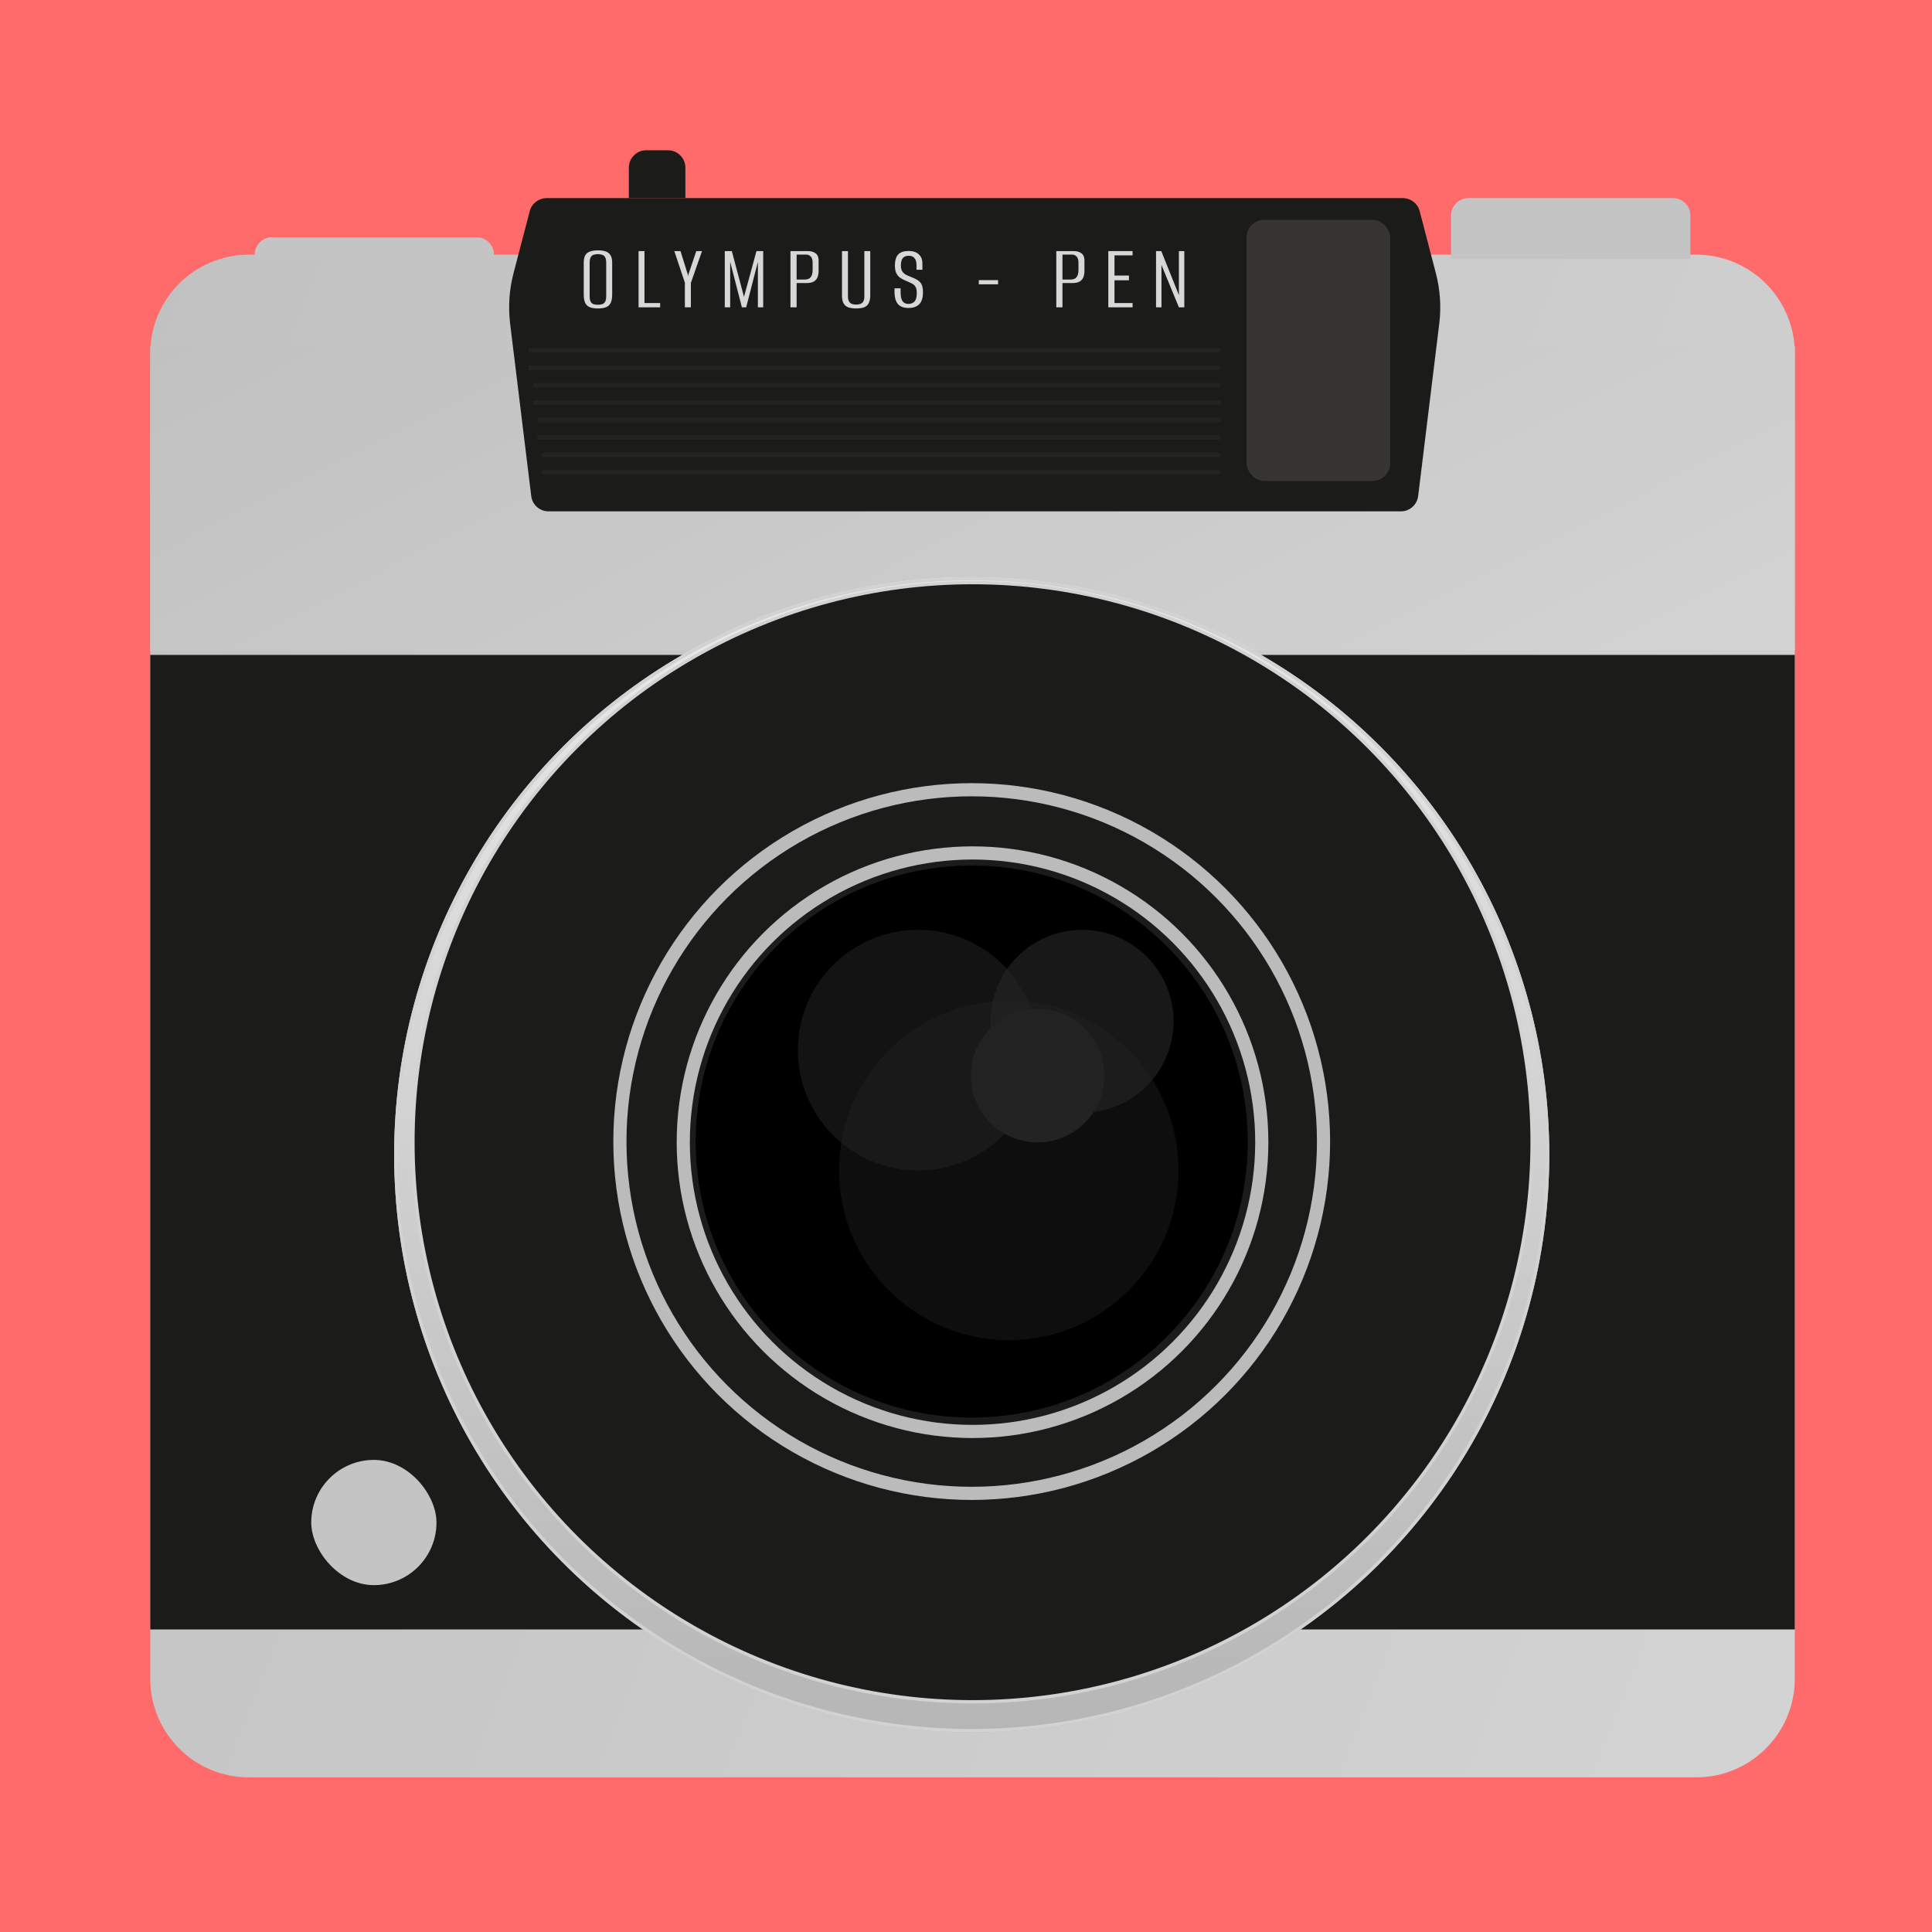 <svg width="90" height="90" viewBox="0 0 90 90" fill="none" xmlns="http://www.w3.org/2000/svg">
<rect width="90" height="90" fill="#FF6B6B"/>
<g filter="url(#filter0_d_2380_6171)">
<path d="M7 16.663C7 14.125 9.058 12.067 11.597 12.067H79.011C81.55 12.067 83.608 14.125 83.608 16.663V78.403C83.608 80.942 81.55 83 79.011 83H11.597C9.058 83 7 80.942 7 78.403V16.663Z" fill="url(#paint0_linear_2380_6171)"/>
</g>
<g filter="url(#filter1_d_2380_6171)">
<rect x="7" y="16.323" width="76.608" height="14.187" fill="url(#paint1_linear_2380_6171)"/>
</g>
<rect x="7" y="30.509" width="76.608" height="45.397" fill="#1B1B19"/>
<g filter="url(#filter2_d_2380_6171)">
<rect x="14.499" y="67.395" width="5.834" height="5.834" rx="2.917" fill="#C4C4C4"/>
</g>
<g filter="url(#filter3_d_2380_6171)">
<circle cx="45.266" cy="53.178" r="26.905" fill="url(#paint2_linear_2380_6171)"/>
<circle cx="45.266" cy="53.178" r="26.828" stroke="#D3D2D2" stroke-width="0.153"/>
</g>
<circle cx="45.304" cy="53.208" r="26.067" fill="#1B1B19" stroke="#D3D2D2" stroke-width="0.153"/>
<circle cx="45.266" cy="53.178" r="16.389" fill="#1B1B19" stroke="#BBBBBB" stroke-width="0.613"/>
<circle cx="45.304" cy="53.208" r="13.475" fill="#1B1B19" stroke="#BBBBBB" stroke-width="0.613"/>
<circle cx="45.266" cy="53.178" r="12.858" fill="url(#paint3_linear_2380_6171)"/>
<circle cx="48.336" cy="50.108" r="3.109" fill="#232323"/>
<circle cx="50.408" cy="47.575" r="4.26" fill="#232323" fill-opacity="0.7"/>
<circle cx="42.771" cy="48.918" r="5.604" fill="#232323" fill-opacity="0.56"/>
<circle cx="46.993" cy="54.521" r="7.906" fill="#232323" fill-opacity="0.4"/>
<path d="M24.677 9.835C24.77 9.478 25.092 9.229 25.461 9.229H65.35C65.719 9.229 66.041 9.478 66.134 9.835L66.889 12.731C67.089 13.497 67.143 14.294 67.046 15.08L66.063 23.109C66.013 23.516 65.668 23.821 65.258 23.821H25.552C25.142 23.821 24.797 23.516 24.747 23.109L23.764 15.08C23.668 14.294 23.721 13.497 23.921 12.731L24.677 9.835Z" fill="#1B1B19"/>
<path d="M24.632 16.323L56.856 16.323" stroke="#232321" stroke-width="0.203"/>
<path d="M24.632 17.133L56.856 17.133" stroke="#232321" stroke-width="0.203"/>
<path d="M24.835 17.944L56.856 17.944" stroke="#232321" stroke-width="0.203"/>
<path d="M24.835 18.755L56.856 18.755" stroke="#232321" stroke-width="0.203"/>
<path d="M25.037 19.565L56.856 19.565" stroke="#232321" stroke-width="0.203"/>
<path d="M25.037 20.376L56.856 20.376" stroke="#232321" stroke-width="0.203"/>
<path d="M25.24 21.187L56.856 21.187" stroke="#232321" stroke-width="0.203"/>
<path d="M25.24 21.997L56.856 21.997" stroke="#232321" stroke-width="0.203"/>
<path d="M53.853 14.316V11.697H54.097L54.917 13.745V11.697H55.17V14.316H54.917L54.106 12.344V14.316H53.853Z" fill="#D8D6D6"/>
<path d="M51.629 14.316V11.697H52.76V11.896H51.917V12.836H52.591V13.057H51.917V14.117H52.76V14.316H51.629Z" fill="#D8D6D6"/>
<path d="M49.206 14.316V11.697H50.017C50.168 11.697 50.289 11.732 50.381 11.803C50.472 11.871 50.518 11.98 50.518 12.131V12.614C50.518 12.715 50.503 12.809 50.474 12.898C50.444 12.984 50.389 13.053 50.31 13.106C50.23 13.159 50.115 13.186 49.964 13.186H49.494V14.316H49.206ZM49.494 13.022H49.88C49.998 13.022 50.087 12.987 50.146 12.916C50.208 12.842 50.239 12.729 50.239 12.579V12.238C50.239 12.107 50.211 12.013 50.155 11.954C50.098 11.892 50.031 11.861 49.951 11.861H49.494V13.022Z" fill="#D8D6D6"/>
<path d="M45.596 13.244V13.049H46.495V13.244H45.596Z" fill="#D8D6D6"/>
<path d="M42.317 14.347C42.184 14.347 42.069 14.324 41.972 14.276C41.877 14.229 41.803 14.151 41.75 14.041C41.697 13.929 41.67 13.774 41.67 13.576V13.43C41.717 13.43 41.765 13.43 41.812 13.43C41.862 13.43 41.91 13.43 41.954 13.43V13.594C41.954 13.742 41.969 13.857 41.998 13.94C42.031 14.019 42.074 14.075 42.127 14.108C42.183 14.14 42.246 14.157 42.317 14.157C42.432 14.157 42.526 14.121 42.596 14.05C42.67 13.976 42.707 13.847 42.707 13.66C42.707 13.527 42.688 13.428 42.65 13.363C42.611 13.295 42.552 13.242 42.472 13.204C42.393 13.162 42.295 13.118 42.18 13.071C42.085 13.032 42 12.987 41.923 12.933C41.849 12.877 41.791 12.805 41.75 12.716C41.709 12.628 41.688 12.515 41.688 12.379C41.688 12.226 41.709 12.099 41.75 11.998C41.791 11.895 41.859 11.818 41.954 11.768C42.048 11.717 42.174 11.692 42.331 11.692C42.535 11.692 42.691 11.744 42.8 11.848C42.913 11.948 42.969 12.091 42.969 12.277V12.566C42.925 12.566 42.879 12.566 42.831 12.566C42.787 12.566 42.741 12.566 42.694 12.566V12.344C42.694 12.202 42.663 12.096 42.601 12.025C42.542 11.951 42.453 11.914 42.335 11.914C42.205 11.914 42.111 11.952 42.051 12.029C41.995 12.103 41.967 12.217 41.967 12.37C41.967 12.486 41.989 12.577 42.034 12.645C42.078 12.71 42.136 12.762 42.206 12.8C42.277 12.836 42.353 12.868 42.432 12.898C42.566 12.948 42.673 13.001 42.756 13.057C42.839 13.111 42.899 13.18 42.938 13.266C42.976 13.351 42.995 13.471 42.995 13.625C42.995 13.805 42.966 13.948 42.907 14.055C42.851 14.158 42.771 14.234 42.667 14.281C42.567 14.325 42.45 14.347 42.317 14.347Z" fill="#D8D6D6"/>
<path d="M39.884 14.37C39.792 14.37 39.706 14.362 39.627 14.347C39.547 14.333 39.476 14.305 39.414 14.263C39.355 14.222 39.307 14.161 39.272 14.081C39.239 13.999 39.223 13.889 39.223 13.753V11.697H39.502V13.811C39.502 13.917 39.52 13.997 39.556 14.05C39.591 14.104 39.637 14.14 39.693 14.161C39.752 14.179 39.816 14.188 39.884 14.188C39.949 14.188 40.011 14.179 40.07 14.161C40.129 14.14 40.176 14.104 40.212 14.05C40.247 13.997 40.265 13.917 40.265 13.811V11.697H40.54V13.753C40.54 13.889 40.522 13.999 40.486 14.081C40.454 14.161 40.408 14.222 40.349 14.263C40.29 14.305 40.219 14.333 40.136 14.347C40.056 14.362 39.972 14.37 39.884 14.37Z" fill="#D8D6D6"/>
<path d="M36.822 14.316V11.697H37.633C37.784 11.697 37.905 11.732 37.997 11.803C38.088 11.871 38.134 11.98 38.134 12.131V12.614C38.134 12.715 38.119 12.809 38.09 12.898C38.06 12.984 38.005 13.053 37.926 13.106C37.846 13.159 37.731 13.186 37.58 13.186H37.11V14.316H36.822ZM37.11 13.022H37.496C37.614 13.022 37.703 12.987 37.762 12.916C37.824 12.842 37.855 12.729 37.855 12.579V12.238C37.855 12.107 37.827 12.013 37.771 11.954C37.714 11.892 37.646 11.861 37.567 11.861H37.11V13.022Z" fill="#D8D6D6"/>
<path d="M33.763 14.316V11.697H34.091L34.658 13.829L35.239 11.697H35.553V14.316H35.305V12.198L34.76 14.316H34.56L34.015 12.198V14.316H33.763Z" fill="#D8D6D6"/>
<path d="M31.904 14.316V13.168L31.412 11.697H31.7L32.037 12.774L32.055 12.863L32.072 12.774L32.436 11.697H32.702L32.183 13.182V14.316H31.904Z" fill="#D8D6D6"/>
<path d="M29.747 14.316V11.697H30.022V14.117H30.753V14.316H29.747Z" fill="#D8D6D6"/>
<path d="M27.849 14.37C27.722 14.37 27.61 14.355 27.512 14.325C27.415 14.296 27.336 14.235 27.277 14.143C27.221 14.049 27.193 13.907 27.193 13.718V12.242C27.193 12.076 27.221 11.952 27.277 11.87C27.336 11.787 27.416 11.732 27.516 11.706C27.617 11.676 27.731 11.661 27.858 11.661C27.985 11.661 28.097 11.676 28.195 11.706C28.295 11.735 28.373 11.791 28.43 11.874C28.489 11.957 28.518 12.079 28.518 12.242V13.713C28.518 13.906 28.489 14.049 28.43 14.143C28.373 14.235 28.295 14.296 28.195 14.325C28.097 14.355 27.982 14.37 27.849 14.37ZM27.853 14.197C27.93 14.197 27.997 14.188 28.053 14.17C28.112 14.149 28.158 14.111 28.19 14.055C28.223 13.996 28.239 13.909 28.239 13.793V12.242C28.239 12.127 28.223 12.041 28.19 11.985C28.158 11.926 28.112 11.887 28.053 11.87C27.994 11.849 27.927 11.839 27.853 11.839C27.776 11.839 27.709 11.849 27.649 11.87C27.593 11.887 27.549 11.926 27.516 11.985C27.484 12.041 27.468 12.127 27.468 12.242V13.793C27.468 13.909 27.484 13.996 27.516 14.055C27.549 14.111 27.593 14.149 27.649 14.17C27.709 14.188 27.776 14.197 27.853 14.197Z" fill="#D8D6D6"/>
<path d="M29.294 7.811C29.294 7.363 29.656 7 30.104 7H31.117C31.565 7 31.928 7.363 31.928 7.811V9.229H29.294V7.811Z" fill="#1B1B19"/>
<rect x="58.072" y="10.243" width="6.688" height="12.16" rx="0.811" fill="#373434"/>
<path d="M67.597 10.04C67.597 9.592 67.96 9.229 68.408 9.229H77.933C78.381 9.229 78.744 9.592 78.744 10.04V12.067H67.597V10.04Z" fill="#C5C4C5"/>
<path d="M11.864 11.864C11.864 11.416 12.227 11.053 12.675 11.053H22.2C22.648 11.053 23.011 11.416 23.011 11.864V12.067H11.864V11.864Z" fill="#C5C4C5"/>
<defs>
<filter id="filter0_d_2380_6171" x="6.108" y="10.972" width="78.391" height="72.717" filterUnits="userSpaceOnUse" color-interpolation-filters="sRGB">
<feFlood flood-opacity="0" result="BackgroundImageFix"/>
<feColorMatrix in="SourceAlpha" type="matrix" values="0 0 0 0 0 0 0 0 0 0 0 0 0 0 0 0 0 0 127 0" result="hardAlpha"/>
<feOffset dy="-0.203"/>
<feGaussianBlur stdDeviation="0.446"/>
<feComposite in2="hardAlpha" operator="out"/>
<feColorMatrix type="matrix" values="0 0 0 0 0 0 0 0 0 0 0 0 0 0 0 0 0 0 0.09 0"/>
<feBlend mode="normal" in2="BackgroundImageFix" result="effect1_dropShadow_2380_6171"/>
<feBlend mode="normal" in="SourceGraphic" in2="effect1_dropShadow_2380_6171" result="shape"/>
</filter>
<filter id="filter1_d_2380_6171" x="6.108" y="15.228" width="78.391" height="15.97" filterUnits="userSpaceOnUse" color-interpolation-filters="sRGB">
<feFlood flood-opacity="0" result="BackgroundImageFix"/>
<feColorMatrix in="SourceAlpha" type="matrix" values="0 0 0 0 0 0 0 0 0 0 0 0 0 0 0 0 0 0 127 0" result="hardAlpha"/>
<feOffset dy="-0.203"/>
<feGaussianBlur stdDeviation="0.446"/>
<feComposite in2="hardAlpha" operator="out"/>
<feColorMatrix type="matrix" values="0 0 0 0 0 0 0 0 0 0 0 0 0 0 0 0 0 0 0.09 0"/>
<feBlend mode="normal" in2="BackgroundImageFix" result="effect1_dropShadow_2380_6171"/>
<feBlend mode="normal" in="SourceGraphic" in2="effect1_dropShadow_2380_6171" result="shape"/>
</filter>
<filter id="filter2_d_2380_6171" x="13.886" y="67.395" width="7.06" height="7.06" filterUnits="userSpaceOnUse" color-interpolation-filters="sRGB">
<feFlood flood-opacity="0" result="BackgroundImageFix"/>
<feColorMatrix in="SourceAlpha" type="matrix" values="0 0 0 0 0 0 0 0 0 0 0 0 0 0 0 0 0 0 127 0" result="hardAlpha"/>
<feOffset dy="0.613"/>
<feGaussianBlur stdDeviation="0.306"/>
<feColorMatrix type="matrix" values="0 0 0 0 0 0 0 0 0 0 0 0 0 0 0 0 0 0 1 0"/>
<feBlend mode="normal" in2="BackgroundImageFix" result="effect1_dropShadow_2380_6171"/>
<feBlend mode="normal" in="SourceGraphic" in2="effect1_dropShadow_2380_6171" result="shape"/>
</filter>
<filter id="filter3_d_2380_6171" x="16.829" y="25.354" width="56.874" height="56.874" filterUnits="userSpaceOnUse" color-interpolation-filters="sRGB">
<feFlood flood-opacity="0" result="BackgroundImageFix"/>
<feColorMatrix in="SourceAlpha" type="matrix" values="0 0 0 0 0 0 0 0 0 0 0 0 0 0 0 0 0 0 127 0" result="hardAlpha"/>
<feOffset dy="0.613"/>
<feGaussianBlur stdDeviation="0.766"/>
<feColorMatrix type="matrix" values="0 0 0 0 0 0 0 0 0 0 0 0 0 0 0 0 0 0 0.2 0"/>
<feBlend mode="normal" in2="BackgroundImageFix" result="effect1_dropShadow_2380_6171"/>
<feBlend mode="normal" in="SourceGraphic" in2="effect1_dropShadow_2380_6171" result="shape"/>
</filter>
<linearGradient id="paint0_linear_2380_6171" x1="7.889" y1="7.966" x2="98.25" y2="43.439" gradientUnits="userSpaceOnUse">
<stop stop-color="#C1C1C1"/>
<stop offset="1" stop-color="#D3D3D3"/>
</linearGradient>
<linearGradient id="paint1_linear_2380_6171" x1="7.889" y1="15.502" x2="29.379" y2="57.684" gradientUnits="userSpaceOnUse">
<stop stop-color="#C1C1C1"/>
<stop offset="1" stop-color="#D3D3D3"/>
</linearGradient>
<linearGradient id="paint2_linear_2380_6171" x1="45.266" y1="26.273" x2="45.266" y2="80.083" gradientUnits="userSpaceOnUse">
<stop stop-color="#EAEAEA"/>
<stop offset="1" stop-color="#B6B6B6"/>
</linearGradient>
<linearGradient id="paint3_linear_2380_6171" x1="45.304" y1="66.036" x2="45.304" y2="40.321" gradientUnits="userSpaceOnUse">
<stop/>
<stop offset="1"/>
</linearGradient>
</defs>
</svg>
